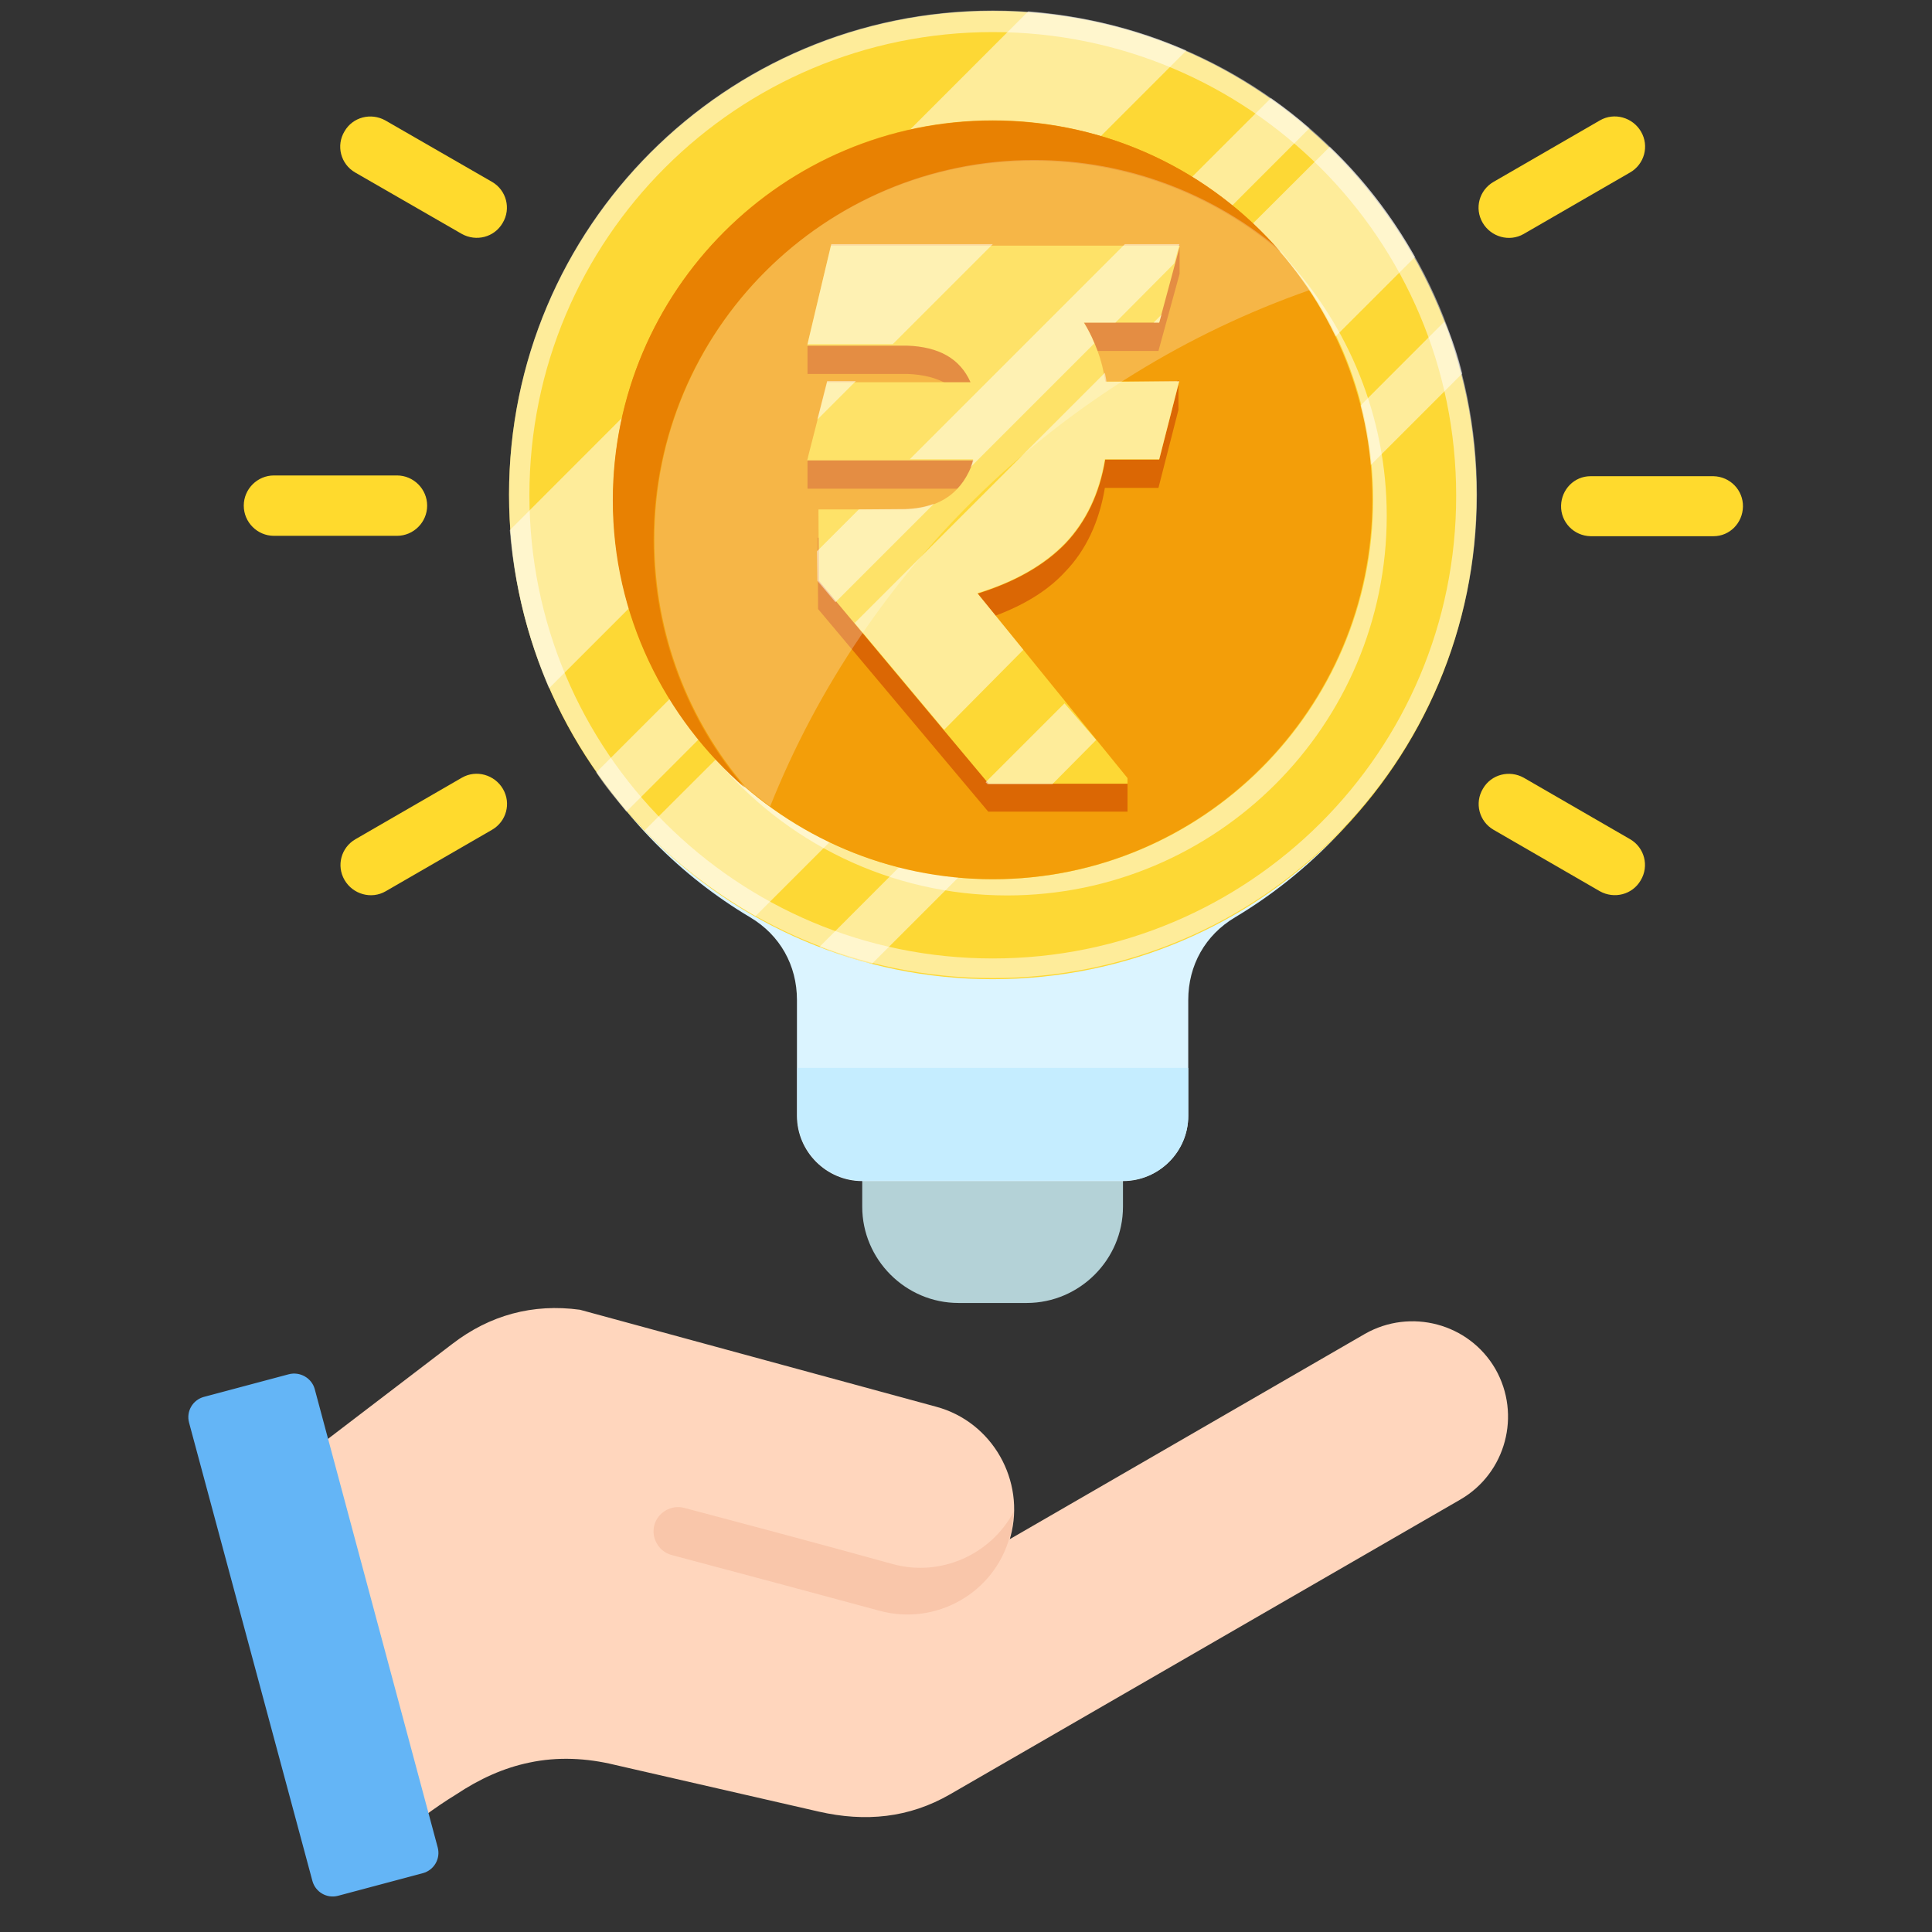 <?xml version="1.0" encoding="utf-8"?>
<!-- Generator: Adobe Illustrator 28.0.0, SVG Export Plug-In . SVG Version: 6.00 Build 0)  -->
<svg version="1.1" id="Layer_1" xmlns="http://www.w3.org/2000/svg" xmlns:xlink="http://www.w3.org/1999/xlink" x="0px" y="0px"
	 viewBox="0 0 512 512" style="enable-background:new 0 0 512 512;" xml:space="preserve">
<rect x="0" y="0" width="512" height="512" fill="#333333" stroke="none"/>
<style type="text/css">
	.st0{fill-rule:evenodd;clip-rule:evenodd;fill:#FFD6BD;}
	.st1{fill-rule:evenodd;clip-rule:evenodd;fill:#F9C6AA;}
	.st2{fill-rule:evenodd;clip-rule:evenodd;fill:#64B5F6;}
	.st3{fill-rule:evenodd;clip-rule:evenodd;fill:#B4D2D7;}
	.st4{fill-rule:evenodd;clip-rule:evenodd;fill:#DBF4FF;}
	.st5{fill-rule:evenodd;clip-rule:evenodd;fill:#C5EDFF;}
	.st6{fill-rule:evenodd;clip-rule:evenodd;fill:#FFDA2D;}
	.st7{fill:#FDD835;}
	.st8{opacity:0.5;fill:#FFFFFF;enable-background:new    ;}
	.st9{fill:#F39E09;}
	.st10{fill:#E88102;}
	.st11{fill:#DB6704;}
	.st12{opacity:0.25;fill:#FFFFFF;enable-background:new    ;}
</style>
<g>
	<g>
		<path class="st0" d="M76.6,389.2l26.6,99.4c6.4-5.4,12.2-9.7,17.6-13c6.3-4.2,12.7-7.1,19.5-8.5c7.5-1.6,15.2-1.2,22.6,0.6
			l54.1,12.4c12.3,2.8,23.9,1.7,34.8-4.6l135.2-78.1c12.1-7,16.2-22.5,9.3-34.6c-7-12.1-22.5-16.2-34.6-9.3l-94.1,54.4
			c0.1-0.2,0.1-0.5,0.2-0.7c4-14.8-4.8-30.4-19.7-34.4l-94.4-25.7c-12.5-1.7-23.9,1.4-33.9,9.1L76.6,389.2z"/>
		<path class="st1" d="M236.6,414.5c12.8,3.5,26-2.6,32-13.8c-0.1,2.2-0.4,4.4-1,6.5c-4,14.9-19.5,23.7-34.4,19.7
			c-18.4-5-36.8-9.9-55.2-14.8c-3.4-0.9-5.5-4.5-4.6-7.9c0.9-3.4,4.5-5.5,7.9-4.6C199.8,404.5,218.2,409.4,236.6,414.5L236.6,414.5z
			"/>
		<path class="st2" d="M83.4,368.1l32.6,121.5c0.8,3-1,6-3.9,6.8l-22.5,6c-3,0.8-6-1-6.8-3.9L50.1,377c-0.8-3,1-6,3.9-6.8l22.5-6
			C79.5,363.4,82.6,365.2,83.4,368.1z"/>
		<path class="st3" d="M297.6,290.5v29.3c0,14-11.5,25.5-25.5,25.5h-18.1c-14,0-25.5-11.5-25.5-25.5v-24L297.6,290.5z"/>
		<path class="st4" d="M263.1,9.3c69.4,0,125.7,56.3,125.7,125.7c0,46-24.7,86.1-61.5,108.1c-7.9,4.7-12.4,12.7-12.4,21.9v30.7
			c0,9.5-7.8,17.3-17.3,17.3h-69.1c-9.5,0-17.3-7.8-17.3-17.3V265c0-9.2-4.5-17.2-12.4-21.9C162,221.2,137.4,181,137.4,135
			C137.4,65.6,193.7,9.3,263.1,9.3L263.1,9.3z"/>
		<path class="st5" d="M314.9,295.7V283H211.3v12.6c0,9.5,7.8,17.3,17.3,17.3h69.1C307.2,312.9,314.9,305.2,314.9,295.7L314.9,295.7
			z"/>
		<path class="st6" d="M130.4,48.2c3.8,2.2,5.1,7.1,2.8,10.9c-2.2,3.8-7,5-10.8,2.9L94.1,45.7c-3.8-2.2-5.1-7.1-2.8-10.9
			c2.2-3.8,7-5,10.8-2.9L130.4,48.2z M395.8,219.9c-3.8-2.2-5.1-7.1-2.8-10.9c2.2-3.8,7-5,10.8-2.9l28.2,16.3
			c3.8,2.2,5.1,7.1,2.8,10.9c-2.2,3.8-7,5-10.8,2.9L395.8,219.9z M421.5,142.1c-4.4-0.1-7.9-3.7-7.8-8.1c0.1-4.3,3.5-7.8,7.8-7.8
			h32.6c4.4,0.1,7.9,3.7,7.8,8.1c-0.1,4.3-3.5,7.8-7.8,7.8H421.5z M403.8,62c-3.8,2.2-8.7,0.8-10.9-3c-2.2-3.8-0.9-8.6,2.9-10.8
			l28.2-16.3c3.8-2.2,8.7-0.8,10.9,3c2.2,3.8,0.9,8.6-2.9,10.8L403.8,62z M122.4,206.1c3.8-2.2,8.7-0.8,10.9,3
			c2.2,3.8,0.9,8.6-2.9,10.8l-28.2,16.3c-3.8,2.2-8.7,0.8-10.9-3c-2.2-3.8-0.9-8.6,2.9-10.8L122.4,206.1z M105.2,126
			c4.4,0,8,3.6,8,8s-3.6,8-8,8H72.6c-4.4,0-8-3.6-8-8s3.6-8,8-8H105.2z"/>
	</g>
</g>
<g>
	<path class="st7" d="M263.1,259.5c70.9,0,128.2-57.4,128.2-128.2S334,2.9,263.1,2.9S134.9,60.4,134.9,131.1
		S192.3,259.5,263.1,259.5z"/>
	<path class="st8" d="M263.1,2.8c-70.9,0-128.2,57.4-128.2,128.2s57.4,128.2,128.2,128.2S391.4,201.9,391.4,131
		C391.5,60.2,334.1,2.8,263.1,2.8z M263.1,254c-67.9,0-122.8-54.9-122.8-122.8S195.3,8.5,263.1,8.5s122.8,54.9,122.8,122.8
		C386,199.1,331,254,263.1,254z"/>
	<path class="st8" d="M314.4,13.4l-168.9,169c-5.7-13.3-9.2-27.5-10.4-41.9L272.5,3C287.3,4.2,301.5,7.7,314.4,13.4z M375,68.1
		L200.2,242.8c-10.8-6.3-20.8-13.7-29.4-22.7L352.4,38.9C361.3,47.3,368.9,57.3,375,68.1z M347,34L166,215.1
		c-2.8-3.4-5.5-6.6-8-10.4L336.8,26C340.3,28.4,343.8,31.2,347,34z M387.5,99L231.1,255.4c-4.8-1.1-9.4-2.8-13.9-4.5L382.8,85.2
		C384.9,89.8,386.4,94.4,387.5,99z"/>
	<path class="st8" d="M367.5,136.7c0,55.5-45.1,100.6-100.6,100.6c-31.1,0-59.1-14.2-77.5-36.5c18.4,19.8,44.7,32.2,73.9,32.2
		c55.5,0,100.6-45.1,100.6-100.6c0-24.2-8.5-46.7-23.1-63.9C357.3,86.4,367.5,110.4,367.5,136.7z"/>
	<path class="st9" d="M263.1,233c55.5,0,100.6-45.1,100.6-100.6S318.6,31.9,263.1,31.9S162.5,76.9,162.5,132.4S207.6,233,263.1,233z
		"/>
	<path class="st10" d="M339.4,66.8c-17.6-15.1-40.6-24.2-65.6-24.2c-55.5,0-100.6,45.1-100.6,100.6c0,25.1,9.2,48,24.2,65.6
		c-21.3-18.5-35-45.8-35-76.2c0-55.5,45.1-100.6,100.6-100.6C293.6,31.9,320.9,45.4,339.4,66.8z"/>
	<path class="st11" d="M312.6,72.6v-7.9l-9.2,7.9h-83.1l-6.3,18.6v7.9h26.5c8.4,0.3,14,3.6,16.8,9.7h-38l-5.3,12.8v7.9h44.1
		c-2.8,8.5-8.7,13-18.1,13h-23.3l0.1,18.9l45.1,53.7h36.9v-7.9l-6.6-1.7L259,164.8c10.1-3.1,17.9-7.4,23.3-13.3
		c5.5-5.7,9-13.2,10.5-22.2H307l5.3-20.7v-7.9l-7.6,7.9h-12c-0.7-5.7-2.8-10.9-5.6-15.6h19.9L312.6,72.6z"/>
	<path class="st7" d="M307.2,85.5h-19.9c2.8,4.8,4.8,9.8,5.6,15.6h19.6l-5.3,20.7h-14.3c-1.5,9.1-5.1,16.5-10.5,22.2
		c-5.5,5.7-13.3,10.2-23.3,13.3l39.7,48.9v1.5h-36.8L217,153.9l-0.1-18.9h23c9.4-0.3,15.3-4.6,18.1-13h-44.1l5.3-20.7h38
		c-2.8-6.3-8.4-9.4-16.8-9.7h-26.5l6.3-26.5h92.5L307.2,85.5z"/>
	<path class="st8" d="M219.2,101h7.6l-10.2,10.2L219.2,101z M263.1,64.7l-26.5,26.5h-22.6l6.3-26.5H263.1z M307.2,85.5h-1.5l2.1-2.1
		L307.2,85.5z M312.5,101l-5.3,20.7h-14.4c-1.5,9.1-5.1,16.5-10.5,22.2c-5.5,5.7-13.2,10.2-23.3,13.3l12.2,15l-21,21.2l-23.7-28.3
		l66.3-66.3c0.1,0.7,0.4,1.7,0.4,2.4L312.5,101z M239.8,134.9c2.8-0.1,5.3-0.5,7.7-1.4l-26.1,26.1l-4.8-5.7l-0.1-7.8l11.1-11.1
		L239.8,134.9L239.8,134.9z M312.6,64.7l-1.4,5.1l-15.6,15.7h-8.4c1.1,1.7,2.1,3.6,2.8,5.5l-32.8,32.8c0.4-0.7,0.5-1.4,0.7-2.1
		h-16.8l57-57L312.6,64.7L312.6,64.7z M290.5,196.1l-11.6,11.7h-17.2l-0.5-0.5l20.9-20.9L290.5,196.1z"/>
	<path class="st12" d="M347,76.9c-65.1,22.8-117.4,73-142.9,136.8c-2.3-1.7-4.5-3.4-6.5-5.1c-15.1-17.6-24.2-40.6-24.2-65.6
		c0-55.5,45.1-100.6,100.6-100.6c25.1,0,48,9.2,65.6,24.2C342.2,69.9,344.8,73.4,347,76.9z"/>
</g>
</svg>
